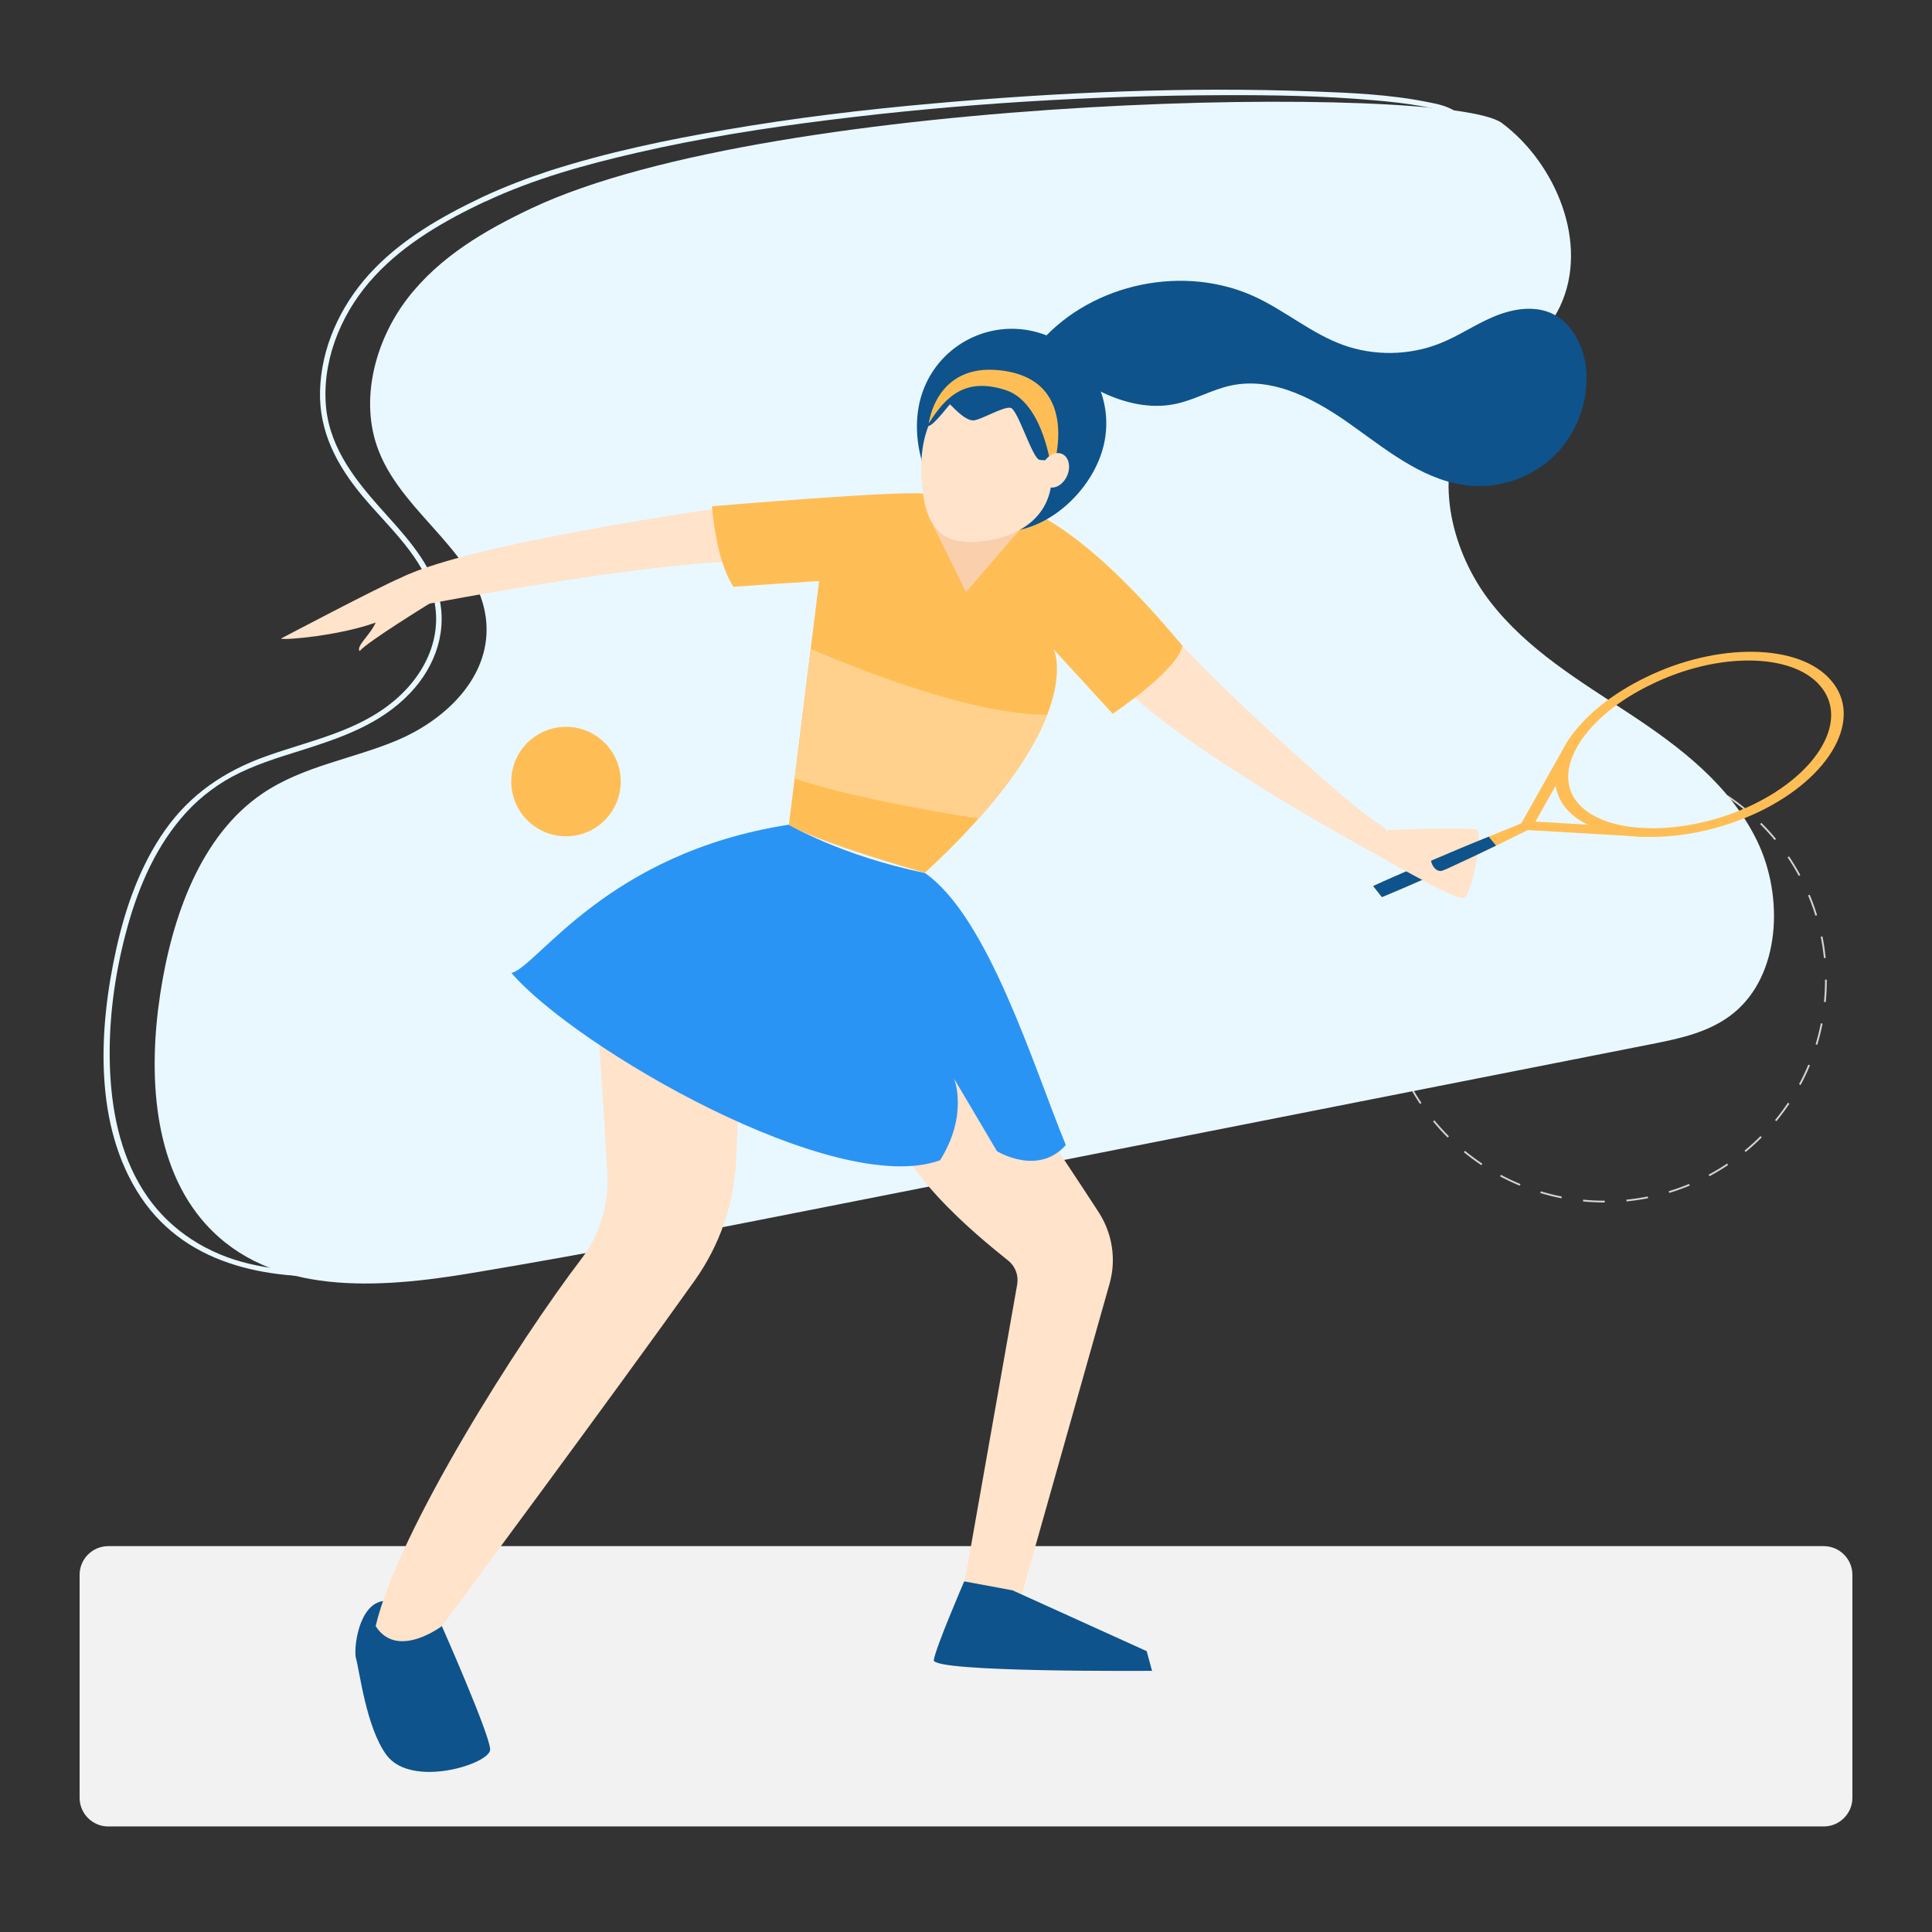 <svg xmlns="http://www.w3.org/2000/svg" xmlns:xlink="http://www.w3.org/1999/xlink" version="1.1" id="Layer_2" x="0px" y="0px" viewBox="0 0 1080 1080" style="enable-background:new 0 0 1080 1080;" xml:space="preserve">
<rect x="0" y="0" width="1080" height="1080" fill="#333333" stroke="none"/>
<style type="text/css">
	.st0{fill:none;stroke:#D3D3D3;stroke-miterlimit:10;stroke-dasharray:12.14,12.14;}
	.st1{fill:#E9F8FF;}
	.st2{fill:#F2F2F2;}
	.st3{fill:#FFE3CA;}
	.st4{fill:#0E538C;}
	.st5{fill:#2A94F4;}
	.st6{fill:#FFBE55;}
	.st7{fill:#F9CFAC;}
	.st8{fill:#FFD18D;}
</style>
<g>
	<circle class="st0" cx="897" cy="548" r="123.7"/>
</g>
<g>
	<g>
		<path class="st1" d="M270,110c-23.4,11.1-46.4,24.2-63.9,43.6c-16,17.8-26.6,40.9-27.2,65c-0.6,22.9,9.6,41.8,23.9,58.9    c13.4,16,30.4,30.9,37.8,50.9c8.8,23.8-1.4,47.4-20,63.1c-20.6,17.5-47.2,22.4-72,31.3c-23,8.2-42.1,21.1-56.3,41.2    c-13.8,19.6-22,42.8-27.2,66c-10,44.7-13,99.4,13.7,139.3c26.5,39.6,74.8,47,119.1,43.6c26.4-2,52.6-7.2,78.7-11.8    c31.3-5.5,62.5-11.4,93.6-17.4c62.6-12.1,125.1-24.6,187.6-36.9c62.7-12.4,125.4-24.7,188-37.1c31.3-6.2,62.7-12.4,94-18.5    c15.7-3.1,31.3-6.2,47-9.3c13.5-2.7,27.4-4.8,40.2-10.1c42.6-17.6,47.7-71.9,29-109.1c-23.5-46.8-73.4-68.7-113.3-98.6    c-21.6-16.2-41-36-51-61.6c-9.3-23.8-10.7-51.7,3.2-74c12.5-20.1,33.6-33,46.6-52.7c12.4-18.7,14.1-41.6,7.6-62.7    c-5.9-19.3-18.7-39.7-35.8-51c-4.4-2.9-9.9-4-15-5c-21.1-4.3-43-5.2-64.4-6c-70.9-2.7-142.2,0.5-212.8,6.8    c-38.3,3.4-76.6,8-114.6,14.5c-33.5,5.7-67,12.7-99.4,23.1C294.7,99.6,282.2,104.3,270,110c-1.7,0.8-0.2,3.4,1.5,2.6    C298.3,100,327.3,92,356,85.4c35.6-8.2,71.8-13.9,108-18.4c73-9.1,146.8-13.6,220.3-13.8c27.7-0.1,55.6,0.4,83.2,2.8    c9.4,0.8,18.8,1.8,28,3.5c5.3,1,11.1,2,15.8,4.7c7.6,4.4,14.2,12.3,19.5,19.2c7,9.3,12.5,19.9,15.9,31.1    c7,23.5,3.1,47.3-12.5,66.4c-14.2,17.6-34.1,30.5-44.6,51.1c-10.6,20.7-9.6,45.2-2.2,66.7c16.9,49.2,63.8,74.1,104.2,101.7    c21.1,14.4,41.6,30.8,55.6,52.5c12.6,19.4,18.7,42.5,15.6,65.6c-3.3,24.5-17.4,43.7-41.1,52c-13.3,4.7-27.6,6.8-41.4,9.5    c-15,3-30,5.9-45,8.9c-61.4,12.1-122.7,24.2-184.1,36.3c-121.8,24-243.3,49.2-365.5,71.1c-27.1,4.9-54.3,10.3-81.8,12.9    c-22.8,2.2-46.4,2.3-68.7-3.8c-22.8-6.3-42.7-20-55.3-40.2c-13.1-20.8-17.8-45.8-18.5-70.1c-0.7-24.7,2.6-49.6,8.9-73.4    c6-22.9,15.3-45.7,30.7-64c8-9.6,17.7-17.5,28.7-23.5c11.9-6.4,24.8-10.4,37.6-14.4c22.6-7.1,45.2-14.7,61.9-32.3    c14.5-15.2,21.6-35.9,15.5-56.5c-5.6-18.8-20-33.4-32.7-47.7c-15.3-17.2-29-35.5-30-59.4c-1.1-25.7,10.1-50.9,27.4-69.5    c17.2-18.6,39.5-31.2,62.1-41.9C273.3,111.8,271.8,109.2,270,110z"/>
	</g>
</g>
<g>
	<path class="st1" d="M297.2,116.4c-25.8,12.2-51.4,27-69.4,50.4s-27.1,56.9-16.2,85c14.4,37.5,60.2,59.3,60.4,100   c0.1,29.1-24.7,51.3-49.7,61.9s-52.8,14.4-75.6,29.9c-34.4,23.3-50.5,68.5-57.1,111.8c-6.9,45-4.1,96.2,25.4,128.9   c36.6,40.6,97.1,36,148.9,27.3c69.1-11.5,137.9-25.1,206.7-38.7c150.8-29.7,301.6-59.5,452.4-89.2c16.2-3.2,33-6.7,46.1-17.4   c26.1-21.2,28.3-65,13.1-96.3s-43.2-52.5-71.1-70.9c-27.9-18.4-57.3-35.8-78.2-62.9c-20.9-27.1-31.3-67.3-15.5-98.2   c13.4-26.2,42.1-40.2,54.7-66.8c16.5-35.1-2.5-80-32.5-102.4S433.4,52,297.2,116.4z"/>
</g>
<path class="st2" d="M1019.5,1021h-959c-8.8,0-16-7.2-16-16V880.3c0-8.8,7.2-16,16-16h959c8.8,0,16,7.2,16,16V1005  C1035.5,1013.8,1028.3,1021,1019.5,1021z"/>
<path class="st3" d="M586,635c0,0,16.3,24.3,28.2,42.7c7.7,11.9,9.9,26.5,6,40.1C605.6,769.4,569,899,569,899l-32-2l31.6-178.9  c0.9-5.1-1-10.2-5-13.4C545.2,689.9,500.8,654,493,616c-9-44,67-43,67-43L586,635z"/>
<path class="st4" d="M247,909c0,0,27,61,27,69s-44,22-58,3c-11.3-15.4-15-47-17-54c-1.4-4.9,1.2-30,15.1-32  C231.9,896,247,909,247,909z"/>
<path class="st3" d="M332,548c2.6,24.4,5.7,76.2,7.5,108.6c0.9,16.9-4.2,33.6-14.5,47.1C290.5,748.9,222.5,855.7,210,909  c12,19,37,0,37,0s97.8-131.9,141.5-193.4c13.7-19.4,21.7-42.2,22.9-65.9c1.8-35.1,3.7-82.6,3.7-82.6L332,548z"/>
<path class="st5" d="M441,461c-102,15.8-140.4,79.3-155.1,82.9c36,41.8,181.1,126,239.6,104.7c16.1-25.6,7.8-45.7,7.8-45.7l24,40.6  c0,0,22.8,14.2,38.5-3.4C578,596.8,552.5,512.6,517,488C469.9,478.3,441,461,441,461z"/>
<path class="st3" d="M426.1,280.6c0,0-160.1,21.4-202.1,42.4c0,8,13,15,13,15s143.3-27.6,189.1-23.8  C457.9,296.8,426.1,280.6,426.1,280.6z"/>
<path class="st6" d="M517,276c-13-2-119,7-119,7s2,30,12,45c13-1,76-5,76-5l33-41L517,276z"/>
<path class="st3" d="M659.1,358.8C679,382,756,452,770,460s0,18,0,18s-123-66-152-105C613,353,659.1,358.8,659.1,358.8z"/>
<path class="st6" d="M661,361c-3,14-39,38-39,38l-33-36c0.2,0.4,5.8,12.3-3.6,36.5c-5.7,14.7-16.9,34-38.3,58  c-8.4,9.4-18.3,19.6-30.1,30.4c-66-19-76-27-76-27l3.2-25.8l9-72.4L458,324c0,0,45-46,74-48c32,1,38,7,38,7C608,297,650,348,661,361  z"/>
<path class="st7" d="M570.2,296.2C570,296,540,331,540,331l-20.8-42.3L570.2,296.2z"/>
<path class="st4" d="M615.4,254.3c-9.7,27.6-40.9,50.4-68.4,40.7s-41-48.2-31.3-75.8c9.7-27.6,39.9-42.1,67.5-32.4  C610.7,196.4,625.1,226.7,615.4,254.3z"/>
<path class="st3" d="M588,265.5c0,28.4-26.7,37.5-46,37.5s-27-13.6-27-42s15.7-47,35-47S588,237.1,588,265.5z"/>
<path class="st4" d="M531,226c4,4,9,9,13,9s17-8,21-7s12,28,16,29s9-1,9-1s-10-50-24-49s-46,5-49,23C517,241,518,242,531,226z"/>
<path class="st6" d="M519.2,236.7C529,221,540,211,562,218s26,46.1,26,46.1s18.6-51.8-29-57.1C523,203,519.2,236.7,519.2,236.7z"/>
<ellipse transform="matrix(0.395 -0.919 0.919 0.395 115.126 700.777)" class="st3" cx="589.5" cy="263" rx="10" ry="7.5"/>
<g>
	<path class="st4" d="M581.8,190.9c29.2-32.9,80.8-43.5,120.6-24.6c16.6,7.9,31,20.2,48.3,26.5c17.4,6.3,37.2,6,54.4-0.9   c10.3-4.1,19.5-10.5,29.7-14.8s22.1-6.5,32.2-2.1c12.4,5.5,19,19.7,19.8,33.2c1,17-5.6,34.3-17.6,46.2   c-12.1,12-29.4,18.4-46.4,17.2c-24.9-1.8-45.7-18.5-65.9-33c-20.2-14.6-44.4-28.3-68.8-23.1c-10.7,2.3-20.4,8.1-31,10.3   c-14.2,3-29.2-0.6-42.2-7.1c-13-6.5-24.3-15.9-35.5-25.1"/>
</g>
<path class="st3" d="M818,502c-1.9,0.4-9.5-3.1-18.2-7.5c-0.4-0.2-0.8-0.4-1.2-0.6c-5.1-2.7-10.5-5.6-15.2-8.2  c-0.3-0.2-0.7-0.4-1-0.6c-7.1-4-12.5-7.1-12.5-7.1l6-14c0,0,47-2,50,0S823,501,818,502z"/>
<path class="st3" d="M224,323c-12,5-67,34-67,34c3,1,34-2,53-9c-3,7-11,13-9,16c4-5,39.1-26.6,39.1-26.6L224,323z"/>
<path class="st4" d="M566,889l75,34l3,11c0,0-123,1-122-6s17-44,17-44L566,889z"/>
<g>
	<g>
		<g>
			<path class="st6" d="M772.5,501.5l-4.9-6.2c7.3-3.4,14.7-6.5,22.1-9.8l11.1-4.7l11.1-4.7c6.7-2.9,13.5-5.6,20.3-8.4     c0.6-0.3,1.3-0.5,1.9-0.8l11.1-4.5l5.4-2.2l0.1,0l1.4-0.6c0.5-0.2,0.9-0.4,1.4-0.5c1.1-0.2,2.3-0.2,4.2,0.6     c0.1,1.6-0.5,2.4-1.2,3c-0.4,0.3-0.8,0.5-1.3,0.7l-1.3,0.7l-0.1,0l-5.2,2.6l-10.6,5.2c-0.6,0.3-1.2,0.6-1.8,0.9     c-6.5,3.1-13,6.3-19.6,9.3l-10.8,5l-11,4.9C787.4,495.2,780,498.4,772.5,501.5z"/>
			<g>
				<path class="st6" d="M1023.6,380.4c-17.6-20.8-63.6-21.4-103.7-1.7c-18.1,8.8-32.2,20.1-40.9,31.8c-1.6,2.2-3,4.3-4.3,6.5      l-0.3,0.6c-4,7.4-5.8,14.7-4.8,21.5c0.7,4.5,2.5,8.7,5.6,12.5c3.1,3.8,7.3,7,12.4,9.4c7.7,3.8,17.4,6,28.1,6.7l0.8,0      c3.2,0.2,6.5,0.2,9.8,0.1c18.1-0.5,38.1-5.1,56.6-13.8C1023.9,434.4,1041.7,401.3,1023.6,380.4z M922.3,463      c-3.3,0-6.5-0.2-9.5-0.6c-13.6-1.6-24.7-6.2-31-13.8c-6.2-7.6-6.6-17-2.4-26.7c0.9-2.2,2.1-4.4,3.5-6.6      c7.6-11.9,21.6-23.8,40.2-32.7c36.8-18.1,78.7-17.8,94.4,0.8c16.1,18.7-0.5,48.6-38,66.6C960.6,459,940.1,463.2,922.3,463z"/>
			</g>
			<g>
				<path class="st6" d="M922.3,463c-3.3,0-6.5-0.2-9.5-0.6l0.1,0.1l-25.2-1.5l-29.4-1.7l11.4-20.2l9.6-17.3l0.1,0.1      c0.9-2.2,2.1-4.4,3.5-6.6l-3.9-4.8c-1.6,2.2-3,4.3-4.3,6.5l-0.3,0.6l-23.9,42.5l-2.1,3.6l5.3,0.3l62.1,3.6l0.8,0      c3.2,0.2,6.5,0.2,9.8,0.1L922.3,463z"/>
			</g>
		</g>
		<path class="st4" d="M772.5,501.5l-4.9-6.2c7.3-3.4,14.7-6.5,22.1-9.8l11.1-4.7l11.1-4.7c6.7-2.9,13.5-5.6,20.3-8.4l4.1,5    c-6.5,3.1-13,6.3-19.6,9.3l-10.8,5l-11,4.9C787.4,495.2,780,498.4,772.5,501.5z"/>
	</g>
</g>
<path class="st3" d="M807.5,488.9c0,0-4.9,2.8-8.9,4.9c-5.1-2.7-10.5-5.6-15.2-8.2l12.2-7.6l4.5,1.5c-0.9,2.6,2.3,8.8,6.6,7.1  C811.1,484.8,807.5,488.9,807.5,488.9z"/>
<circle class="st6" cx="316.4" cy="436.9" r="30.6"/>
<path class="st8" d="M585.4,399.6c-5.7,14.7-16.9,34-38.3,58c-27.4-4.3-73-12.4-102.9-22.4l9-72.4  C485.3,376.3,543.7,399.3,585.4,399.6z"/>
</svg>